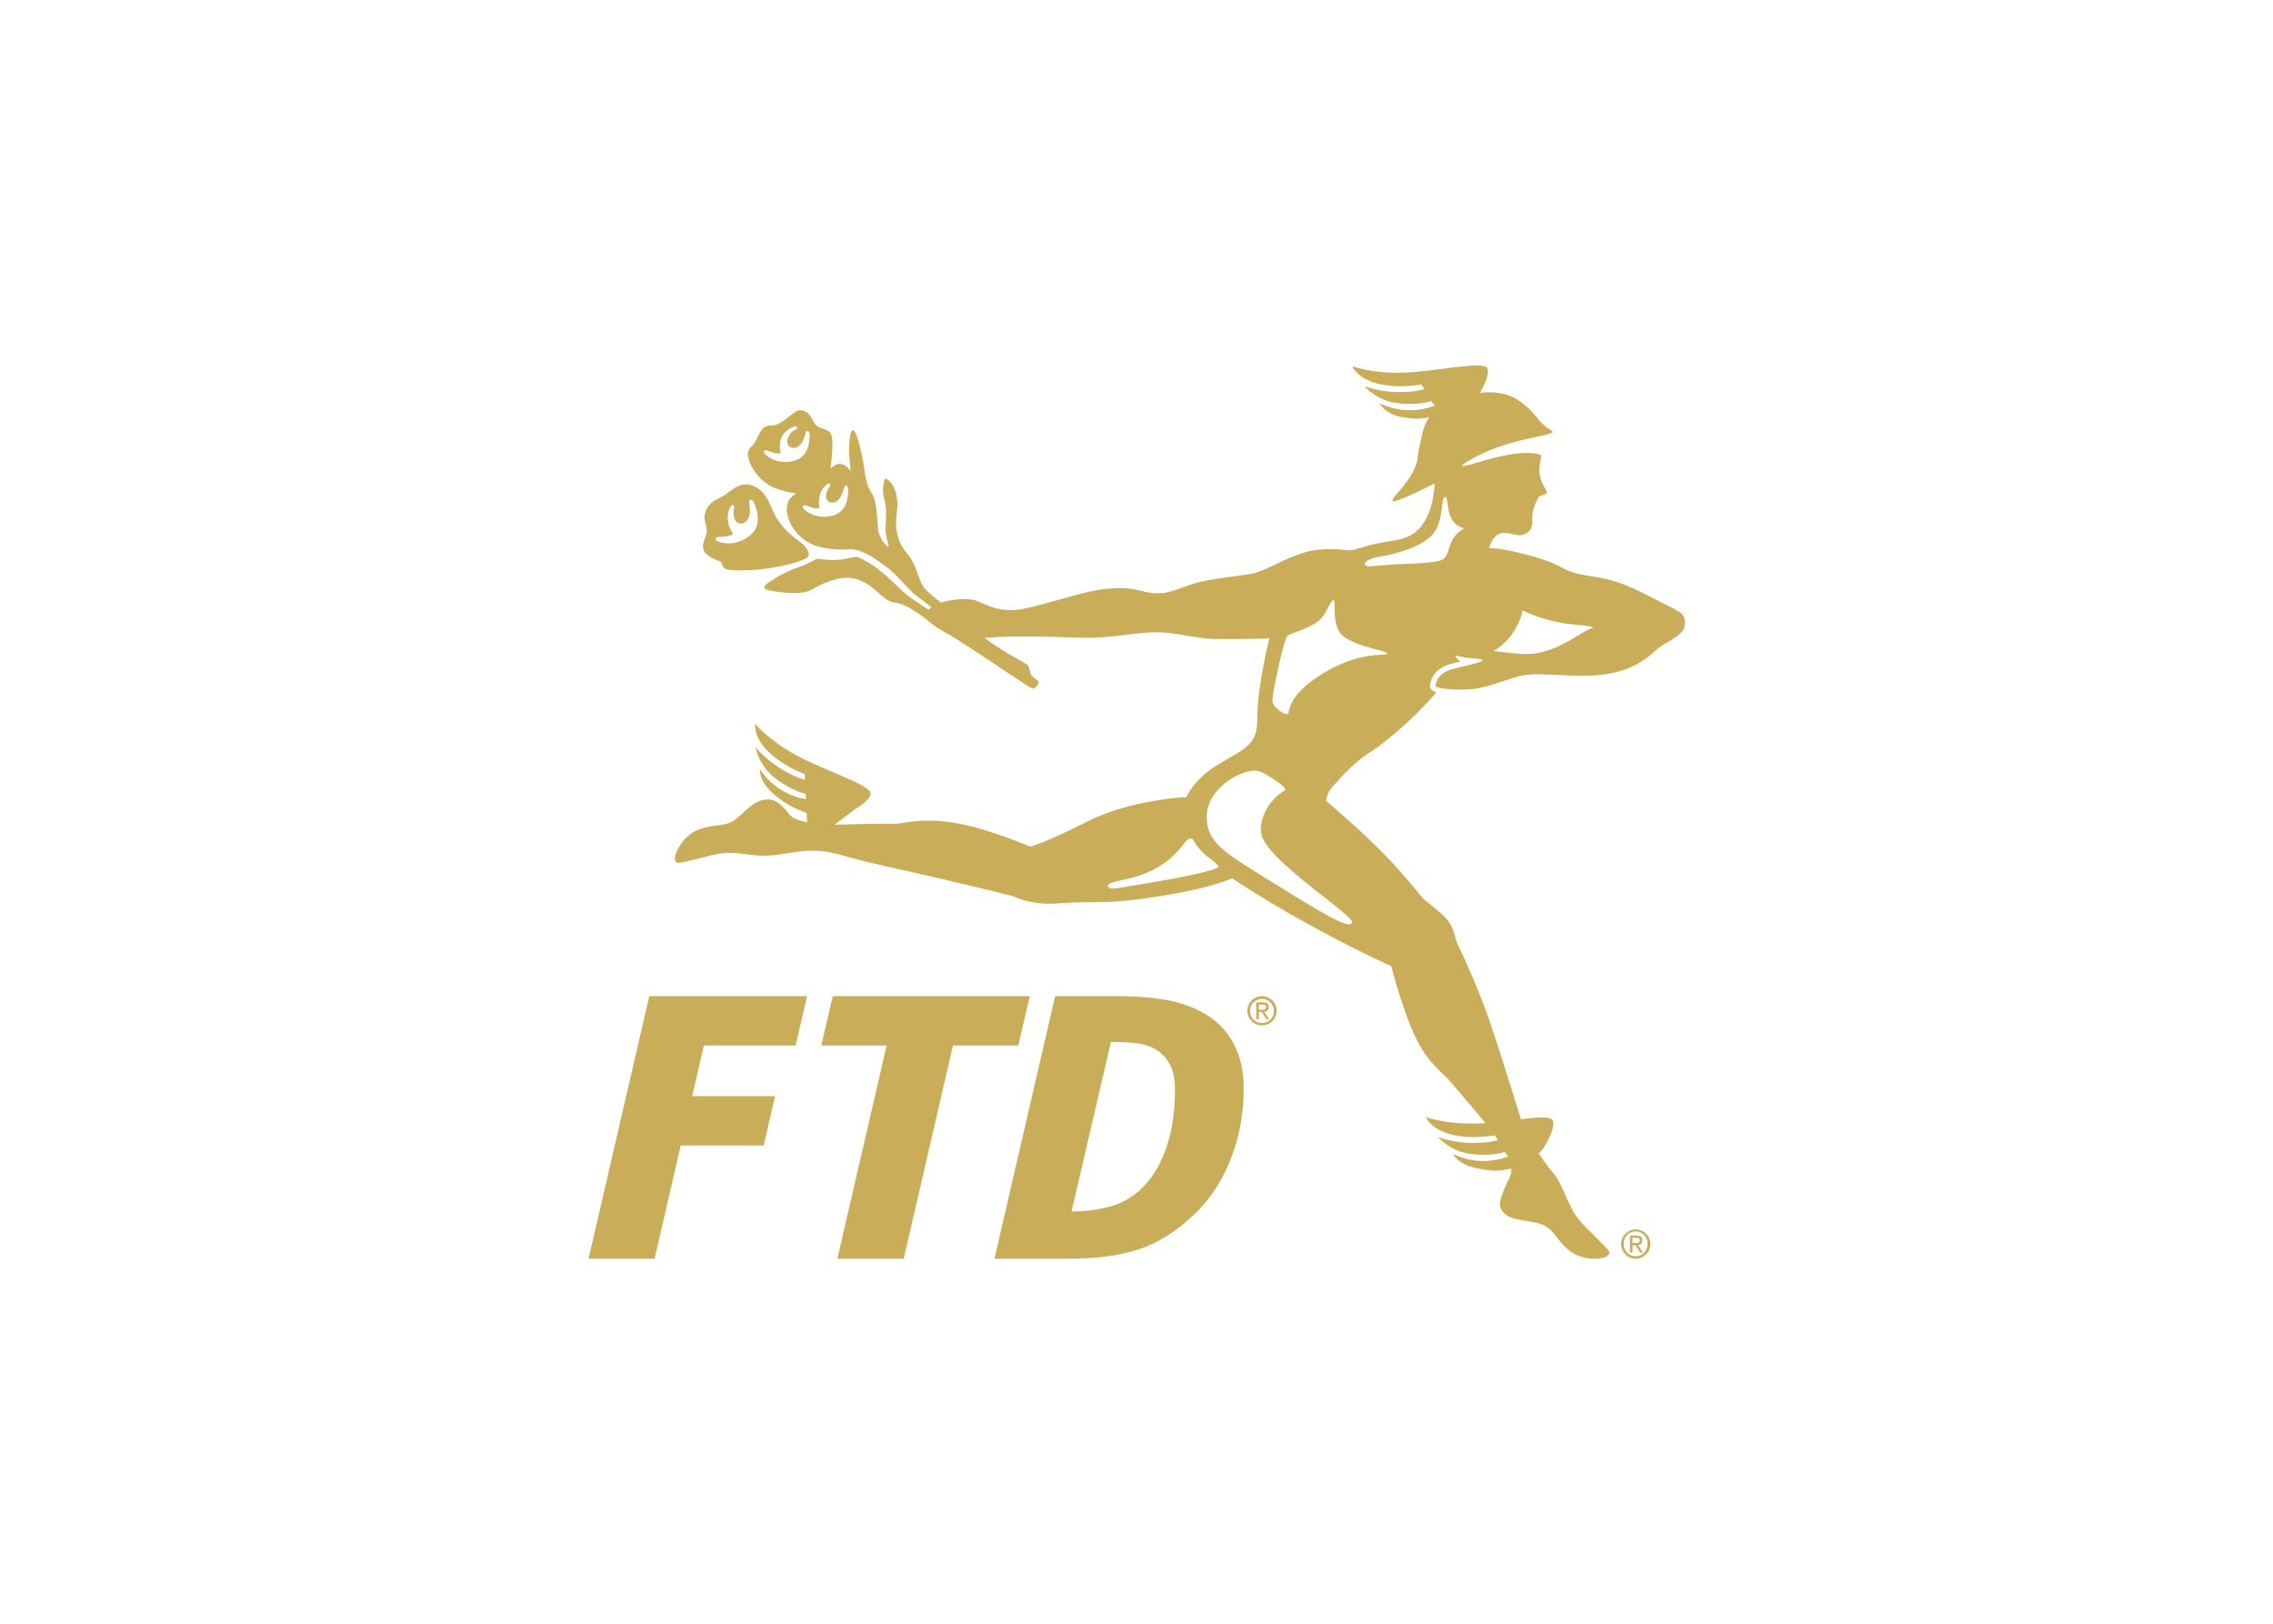 <svg clip-rule="evenodd" fill-rule="evenodd" stroke-linejoin="round" stroke-miterlimit="2" viewBox="0 0 560 400" xmlns="http://www.w3.org/2000/svg"><path d="m331.485 273.818h-.006c-2.53 0-4.611 2.082-4.611 4.611 0 2.53 2.081 4.611 4.611 4.611h.006c2.53 0 4.611-2.081 4.611-4.611 0-2.529-2.081-4.611-4.611-4.611zm-.003 8.457c-.014 0-.028 0-.043 0-2.051 0-3.739-1.688-3.739-3.74 0-.033.001-.066.001-.1-.003-.07-.005-.14-.005-.21 0-2.065 1.698-3.763 3.762-3.763 2.065 0 3.763 1.698 3.763 3.763 0 .07-.002.14-.006.21 0 2.208-1.648 3.84-3.733 3.84zm2.126-4.988c0-1.048-.624-1.525-1.896-1.525h-2.032v5.317h.813v-2.308h.936l1.396 2.308h.918l-1.531-2.344c.789-.094 1.396-.524 1.396-1.448zm-3.115.807v-1.632h1.113c.565 0 1.171.101 1.171.76 0 .819-.63.872-1.319.872zm-292.384-218.299c.301 1.361 2.179 2.803 5.212 3.816.965.324.318 2.403 2.903 2.691 8.821.972 21.941-1.937 24.455-3.798 1.296-.948.407-3.091-2.279-5.094-2.932-2.173-6.489-4.893-8.809-10.629-2.314-5.735-4.764-6.542-6.625-7.166-1.372-.459-3.698-.306-6.778 2.196-2.932 2.391-5.482 2.22-7.06 5.459-1.578 3.233.312 5.076.065 7.037-.259 1.967-1.573 3.309-1.084 5.488zm4.894-3.833c3.409-.036 4.475-.948 4.475-.948s-1.596-2.138-1.708-5.106c-.033-1.276.303-2.536.966-3.627.571-.848 1.349-.036 1.095.659-.297 1.002-.295 2.068.006 3.068.73 2.556 3.533 2.032 4.399.153.872-1.89.459-3.704.306-5.046-.123-1.166.901-1.078 1.308-.295.388.737 3.603 7.073-1.166 10.765-4.776 3.686-9.251 2.143-10.152 1.731-.89-.418-.731-1.342.471-1.354zm302.288 23.619s-.065 0-.165-.018c-1.737-1.26-4.946-2.632-10.323-5.435-10.835-5.647-15.422-5.235-20.716-6.43-6.831-1.531-4.958-2.856-15.311-5.73-10.093-2.809-13.473-2.485-13.473-2.485 2.479-7.92 7.514-3.527 10.217-4.092 2.35-.489 3.592-1.82 3.427-5.271-.153-3.451 2.167-6.913 2.167-6.913s1.696-.548 2.102-.783c.342-.206.348-.683.048-1.207-.525-.925-1.626-2.733-1.985-4.864-.506-2.945.842-5.224.265-6.254-8.909-2.774-26.263 5.476-24.556 3.15 13.756-9.357 31.393-8.78 27.86-10.876-4.817-2.862-3.769-4.735-10.046-9.281-3.275-2.373-7.785-2.997-12.32-2.485.913-1.537 3.163-5.659 2.344-7.696-1.019-2.544-16.082 1.013-26.24 1.348-10.152.336-16.288-2.019-16.288-2.019s1.537 4.075 8.521 5.617c6.313 1.39 11.554.301 13.097.165.217-.017 1.048 1.437 1.048 1.437s-2.32.936-8.091.936c-3.661-.046-7.292-.67-10.759-1.849 0 0 3.775 4.458 10.123 5.288 6.778.884 10.894-.6 10.894-.6l1.071 1.425c-9.539 3.639-17.324-.825-17.324-.825s1.378 3.286 6.89 4.393c5.135 1.031 8.338.189 8.75.071-1.507 2.179-2.167 4.67-2.644 7.361-.488 1.843-.895 3.945-1.107 6.206-1.572 6.731-8.844 12.225-7.761 12.838 1.107.63 13.167-5.565 13.167-5.565s.029 8.12-4.081 13.332c-4.116 5.217-9.151 4.204-16.247 6.059-3.845 1.013-4.993 1.861-7.455 1.578-3.492-.4-8.232-.6-12.613.572-5.877 1.572-12.702 5.871-16.53 6.724-3.409.772-14.344 1.755-18.82 3.239l-3.321 1.137c-2.809 1.007-4.858 1.725-7.072 1.872-1.266.059-2.862.077-4.652-.371-2.603-.647-5.842-1.454-9.799-1.189-4.146.247-6.472.571-13.65 2.514-7.166 1.938-14.945 4.417-18.614 4.387-5.494-.041-6.984-1.278-11.377-2.985-2.184-.86-7.349-.56-11.035.606-2.155-1.654-4.11-3.238-5.094-4.381-2.243-2.626-2.343-7.402-5.5-10.935-3.15-3.533-3.769-7.973-3.533-11.118.241-3.15.766-4.01.047-7.543-.712-3.533-2.956-5.182-3.439-4.964-.453.206-1.183 3.592-.43 6.059 1.101 3.58.524 6.637.483 10.076-.029 1.955 1.243 5.252.954 5.252-.288 0-2.773-1.961-3.298-5.447-.2-1.348-.188-9.015-2.049-11.5-1.866-2.485-2.202-7.208-2.491-8.928-1.06-6.389-2.614-11.212-3.439-10.799-.435.218-.742 1.148-.954 2.732-.482 3.574.065 7.749.312 10.217l-.017-.053c-1.225-1.979-3.162-2.98-4.982-1.826-.483.32-.948.668-1.39 1.043.423-2.71.633-5.449.63-8.192 0-3.645-1.289-3.792-3.444-4.581-2.144-.789-2.073-1.431-3.222-3.362-1.148-1.932-3.009-2.939-4.805-1.861-1.784 1.072-4.94 4.363-7.449 4.363-2.508 0-3.292.789-4.799 4.081-1.508 3.292-2.438 2.15-2.862 4.658-.318 1.837 2.308 8.98 9.387 11.318 1.897.631 3.851 1.075 5.835 1.325-1.248.789-2.791 1.884-2.968 4.599-.288 4.311 3.563 10.282 9.693 12.084 2.88.842 7.302 1.26 10.682.848 4.87.689 8.185 3.633 11.536 6.053 2.196 1.596 5.871 5.971 7.791 7.785.753.718 5.394 4.01 5.765 4.434l.011.03c-.298.215-.557.48-.765.783-.995-.43-6.395-4.146-7.785-5.341-2.061-1.773-7.885-8.439-14.48-11.159-.972-.401-2.809.435-5.936.748-3.298.335-5.612-.189-6.448-.283-1.142-.136-1.808 1.095-6.725 2.768-4.923 1.672-8.544 4.345-9.799 5.246-1.236.907-.488 1.537.342 1.767.883.253 9.887 2.202 13.95-.094 4.057-2.291 7.738-3.675 10.894-3.722 3.157-.047 6.307 1.243 10.029 4.676 3.721 3.439 4.351 2.867 6.548 3.392 2.196.524 6.018 2.914 8.839 5.246 2.814 2.344 3.586 2.774 7.26 4.782 3.681 2.002 24.338 16.129 25.581 16.653 1.242.518 2.62-1.59 2.096-2.167-.524-.571-1.884-1.454-2.214-1.984-.33-.525-.571-2.338-.86-2.862-.288-.524-3.227-2.002-6.542-3.963-2.482-1.476-4.89-3.074-7.214-4.788 6.548-.754 16.43-.565 30.333-.112 9.127.301 17.083-1.713 23.507-1.719 7.061 0 12.455 2.137 19.692 2.143 13.132.012 16.046-.253 16.046-.253s-3.792 14.686-3.792 25.357c0 8.75-4.181 9.227-13.391 15.045-6.601 4.175-8.933 9.575-8.933 9.575-.165 0-17.348.701-31.056 7.632-13.303 6.701-15.994 7.172-16.977 7.602-.978.424-1.537.212-1.537.212-.183-.112-13.85-6.042-24.739-7.567-9.38-1.319-15.192.477-16.912.477-9.893 0-19.538.342-19.538.342l6.3-4.735c1.838-1.089 4.835-3.127 5.118-4.988.406-2.702-14.386-7.254-23.313-12.101-8.934-4.846-13.026-9.987-13.026-9.987s-.736 4.293 4.499 9.157c4.746 4.387 9.639 6.053 11.035 6.725.03.006.047.053.071.112l.082 1.643c-.147-.018-2.432-.413-7.249-3.233-3.136-1.89-5.952-4.265-8.344-7.037 0 0 1.001 5.765 6.054 9.687 5.394 4.186 9.698 4.987 9.698 4.987l.1.854.042.907c-10.029-1.714-14.457-9.457-14.457-9.457s-.548 3.28 3.704 7.266c3.138 2.93 6.881 5.135 10.965 6.46l.141 2.968c-2.473-.494-4.752-1.266-5.7-2.597-1.384-1.972-3.651-4.275-5.73-4.534-4.599-.565-7.255 3.056-10.759 5.948-3.497 2.891-6.383 1.484-11.747 3.386-5.359 1.907-8.139 8.167-7.603 9.492s-.382 1.643 7.567-.353c7.867-1.973 8.297-2.156 16.106-1.125 7.808 1.031 12.654-1.095 17.96-1.243 8.433-.235 9.01 1.437 24.344 4.776 15.34 3.339 40.302 9.375 40.708 9.593.4.212 5.588 2.868 14.186 2.149 9.051-.754 13.921.218 25.085-1.289 23.237-3.139 29.255-6.637 29.255-6.637s8.292 5.588 19.474 11.936c17.919 10.17 30.674 15.752 30.674 15.752s4.487 18.114 9.981 26.682c2.874 4.469 7.22 8.067 7.838 8.78 4.205 4.876 8.032 9.292 11.783 13.903-.824.053-1.643.094-2.438.13-10.152.329-16.288-2.032-16.288-2.032s1.537 4.081 8.521 5.618c6.313 1.395 11.554.306 13.097.171.218-.018 1.042 1.436 1.042 1.436s-2.32.931-8.085.931c-5.759 0-10.759-1.843-10.759-1.843s3.775 4.457 10.123 5.288c6.772.883 10.894-.601 10.894-.601l.836 1.113.153.336c-9.504 3.58-17.242-.848-17.242-.848s1.196 3.109 6.884 4.393c4.364.983 7.72 1.248 11.424.194.112 1.878-.701 3.027-1.443 4.705-.965 2.202-2.75 5.918-1.908 7.826 1.885 4.234 8.333 3.457 12.614 4.964 4.287 1.508 4.569 4.693 8.962 8.309 4.399 3.61 11.201 2.762 12.06 1.619.86-1.136 1.608-.524-4.204-6.3-5.742-5.718-6.124-5.983-9.269-13.209-2.95-6.772-3.133-5.176-8.209-12.613 1.272-1.196 1.732-2.073 1.732-2.073s3.727-5.747 2.708-8.285c-.565-1.42-4.711-1.078-10.028-.436 0 0-5.571-18.231-9.681-30.397-4.11-12.178-10.305-24.803-10.488-25.251-.302-.844-.548-1.708-.736-2.585-.513-1.857-1.437-3.576-2.703-5.029-1.666-1.843-6.636-5.688-7.143-6.142-.494-.453-3.592-4.752-10.687-12.342-7.09-7.591-19.863-18.455-19.863-18.455.477-3.074 1.419-3.651 4.205-6.831 2.779-3.186 6.465-6.319 8.833-7.862 9.457-6.159 18.137-15.222 21.658-19.367l-.006-.006c-.895-.307-1.566-.719-1.837-1.29l-.183-.383.012-.418c.006-.212.236-5.235 6.507-6.878.872-.235 1.608-.418 2.232-.577l.907-.212c-1.49-.895-1.814-1.926-1.555-1.831.3.1 3.539.777 4.888.818h.247c.053.006.1.018.153.018 2.155.106 4.458.53 2.391 1.148-3.569 1.078-3.728.96-8.833 2.297-5.1 1.336-5.217 5.276-5.217 5.276.288.595 4.286 1.36 10.428 1.072 6.154-.283 12.867-3.775 17.566-4.476 8.079-1.201 21.458 2.238 32.229-2.008 6.925-2.732 8.574-5.847 11.106-7.325 2.538-1.484 5.57-3.339 6.489-4.623.919-1.278 1.301-4.522-.989-5.912zm-278.687-47.551c-5.352 1.343-8.538-1.578-9.139-2.249-.606-.677-.118-1.419.884-.966 2.602 1.166 4.098.842 4.098.842s-.624-2.938.23-4.999c.854-2.055 3.45-3.286 3.963-3.445.995-.324 1.289.683.759.854-1.521.558-2.611 1.92-2.82 3.527-.33 2.408 2.214 2.986 3.633 1.725 1.413-1.266 1.737-2.932 2.102-4.11.318-1.025 1.143-.577 1.202.224.058.759.435 7.249-4.912 8.597zm12.237 17.207c-5.317 1.413-8.55-1.466-9.151-2.132-.606-.671-.147-1.39.866-.971 2.885 1.177 4.104.789 4.104.789s-.583-2.362.377-4.9c.42-1.089 1.149-2.033 2.096-2.714.784-.513 1.149.441.689.942-.605.738-.981 1.636-1.083 2.585-.295 2.408 2.249 2.956 3.651 1.678 1.401-1.278 1.702-2.95 2.049-4.134.3-1.018 1.137-.588 1.201.212.071.76.53 7.238-4.799 8.645zm100.178 115.435c-10.029 1.59-13.685 2.815-13.532 1.001.159-1.808 7.149-1.213 14.768-5.3 7.62-4.08 9.24-9.274 10.883-9.486 1.69-.206.589.565 3.427 3.604 2.832 3.05 5.83 4.334 5.6 5.264-.236.925-11.106 3.327-21.146 4.917zm63.244 12.631c-.866 2.097-7.938-2.019-24.974-12.625-14.992-9.333-21.305-12.502-20.728-21.664.389-6.272 7.196-12.048 13.197-13.303 2.773-.577 3.715-.135 7.007 1.944 4.122 2.591 5.017 3.721 4.087 4.222-4.935 2.655-8.792 10.158-6.778 14.786 3.822 8.78 29.043 24.538 28.189 26.64zm-8.179-78.996c-11.654 6.731-11.466 12.084-11.943 13.173-.477 1.101-5.158-1.955-4.97-4.199.189-2.243.778-5.241 1.855-10.175 1.284-5.918 2.391-9.893 3.151-10.276.765-.389 6.607-2.22 9.327-4.275 2.721-2.049 3.775-6.631 4.876-6.678 1.096-.053-1.001 8.062 3.157 11.354 4.151 3.297 13.903 4.54 13.755 5.447-.147.912-7.549-1.096-19.208 5.629zm35.579-34.831c-2.338.583-6.731.836-10.853.971-4.717.148-10.034.748-11.235.748-2.25 0-1.873-2.149 3.185-2.991 5.053-.842 12.637-2.809 16.571-6.737 3.934-3.922 2.715-11.966 4.21-12.066 1.502-.094-.559 8.327 5.989 9.823-6.548 3.921-3.468 9.151-7.867 10.252zm38.217 26.552c-5.111 2.432-9.127 3.203-14.657 2.538-2.196-.265-3.444-.365-4.504-.471-.643-.066-1.283-.152-1.92-.26 7.655-4.451 9.11-12.778 9.11-12.778s4.251 2.391 11.918 3.887c4.364.848 8.609.694 10.388 1.507-3.239 1.101-5.795 3.421-10.335 5.577zm-93.979 110.4h-.007c-2.53 0-4.611 2.082-4.611 4.611s2.081 4.611 4.611 4.611h.007c2.529 0 4.611-2.082 4.611-4.611s-2.082-4.611-4.611-4.611zm-.004 8.456c-.014 0-.028 0-.042 0-2.048 0-3.734-1.685-3.734-3.733 0-.035.001-.071.002-.106 0-.001 0-.002 0-.004 0-2.061 1.696-3.757 3.757-3.757s3.757 1.696 3.757 3.757v.004c0 2.214-1.649 3.839-3.74 3.839zm2.132-4.982c0-1.054-.63-1.531-1.896-1.531h-2.038v5.318h.819v-2.309h.936l1.396 2.309h.913l-1.526-2.344c.789-.094 1.396-.518 1.396-1.443zm-3.115.807v-1.631h1.113c.559 0 1.172.1 1.172.76 0 .812-.63.871-1.325.871zm-210.914 78.343h20.775l8.221-35.627h26.098l3.61-15.534h-26.099l3.663-15.923h28.878l3.61-15.54h-49.653zm138.825-82.624h-61.984l-3.61 15.54h20.552l-15.499 67.084h20.881l15.493-67.084h20.551zm60.806 10.152c-2.997-3.327-7.119-5.853-12.354-7.573-5.235-1.719-12.325-2.579-21.246-2.579h-19.215l-19.103 82.624h22.825c9.221 0 16.847-1.019 22.877-3.051 6.042-2.037 11.889-5.788 17.554-11.264 4.811-4.7 8.544-10.459 11.188-17.29 2.65-6.825 3.975-14.138 3.975-21.941 0-3.957-.547-7.502-1.643-10.629-1.05-3.061-2.702-5.882-4.858-8.297zm-17.831 37.487c-1.807 5.306-4.363 9.552-7.655 12.732-2.746 2.754-6.165 4.743-9.916 5.77-3.99 1.098-8.111 1.641-12.249 1.614l12.384-53.334c2.968 0 5.518.118 7.667.342 2.144.218 4.087.771 5.83 1.661 2.037 1.071 3.657 2.649 4.858 4.746 1.207 2.09 1.802 4.834 1.802 8.244 0 6.843-.901 12.914-2.721 18.225z" fill="#caad59" transform="matrix(.783 0 0 .783 143.435 88.458)"/></svg>